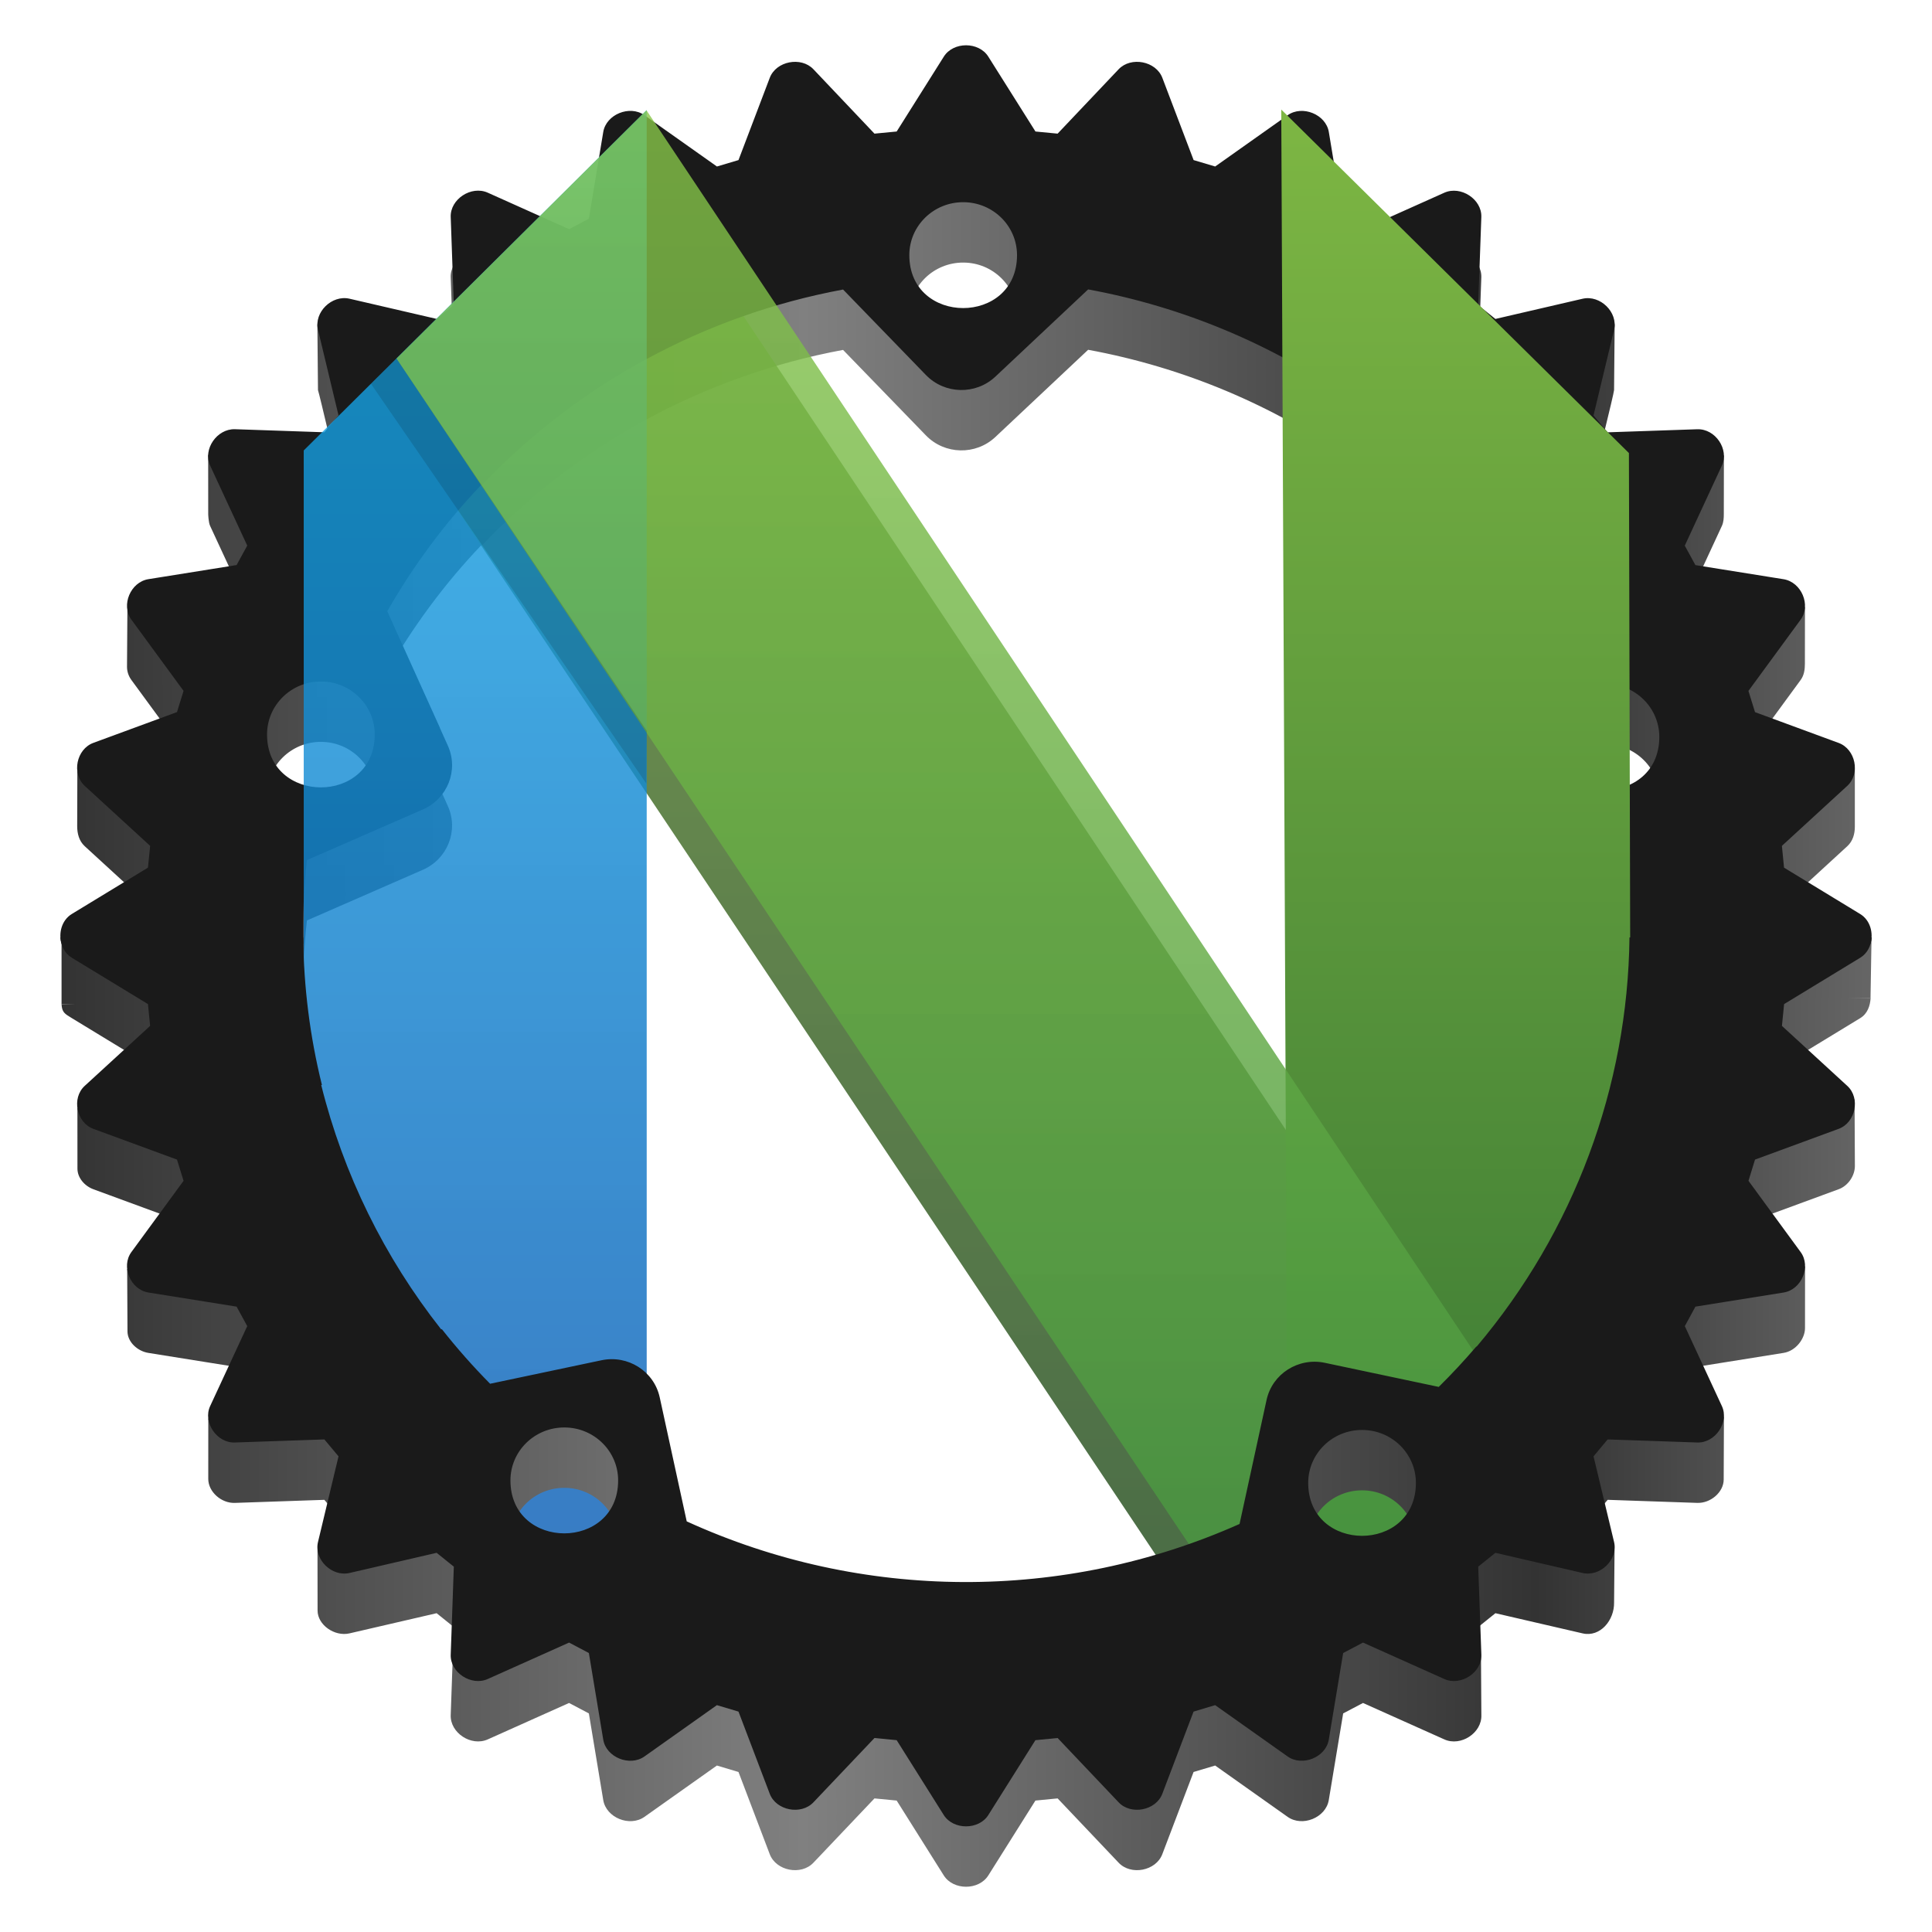 <?xml version="1.0" encoding="UTF-8" standalone="no"?>
<!-- Generator: Adobe Illustrator 23.0.1, SVG Export Plug-In . SVG Version: 6.00 Build 0)  -->

<svg
   version="1.1"
   id="Livello_1"
   x="0px"
   y="0px"
   viewBox="0 0 128 128"
   enable-background="new 0 0 240.1 240.1"
   xml:space="preserve"
   width="128"
   height="128"
   xmlns:xlink="http://www.w3.org/1999/xlink"
   xmlns="http://www.w3.org/2000/svg"
   xmlns:svg="http://www.w3.org/2000/svg"
   xmlns:sketch="http://www.bohemiancoding.com/sketch/ns"><defs
   id="defs13"><linearGradient
     id="linearGradient16"><stop
       style="stop-color:#333333;stop-opacity:1;"
       offset="0"
       id="stop13" /><stop
       style="stop-color:#808080;stop-opacity:1;"
       offset="0.41"
       id="stop14" /><stop
       style="stop-color:#333333;stop-opacity:1;"
       offset="0.815"
       id="stop15" /><stop
       style="stop-color:#666666;stop-opacity:1;"
       offset="1"
       id="stop16" /></linearGradient><linearGradient
     id="linearGradient5"><stop
       style="stop-color:#333333;stop-opacity:1;"
       offset="0"
       id="stop5" /><stop
       style="stop-color:#808080;stop-opacity:1;"
       offset="0.41"
       id="stop7" /><stop
       style="stop-color:#333333;stop-opacity:1;"
       offset="0.815"
       id="stop8" /><stop
       style="stop-color:#666666;stop-opacity:1;"
       offset="1"
       id="stop6" /></linearGradient><linearGradient
     x1="103.885"
     y1="-0.115"
     x2="103.885"
     y2="178.558"
     id="linearGradient4"
     gradientTransform="matrix(0.416,0,0,0.587,-117.878,7)"
     gradientUnits="userSpaceOnUse"><stop
       stop-color="#88C649"
       stop-opacity="0.8"
       offset="0"
       id="stop3"
       style="stop-color:#558028;stop-opacity:0.8;" /><stop
       stop-color="#439240"
       stop-opacity="0.84"
       offset="1"
       id="stop4"
       style="stop-color:#224a21;stop-opacity:0.84;" /></linearGradient><linearGradient
     x1="49.022"
     y1="-0.08"
     x2="49.022"
     y2="97.846"
     id="linearGradient-1"
     gradientTransform="matrix(0.232,0,0,1.071,20.11,7.373)"
     gradientUnits="userSpaceOnUse"><stop
       stop-color="#16B0ED"
       stop-opacity="0.8"
       offset="0%"
       id="stop197" /><stop
       stop-color="#0F59B2"
       stop-opacity="0.837"
       offset="100%"
       id="stop199" /></linearGradient><linearGradient
     x1="326.174"
     y1="-0.069"
     x2="326.174"
     y2="98.852"
     id="linearGradient-2"
     gradientTransform="matrix(-0.234,0,0,1.06,172.943,7.373)"
     gradientUnits="userSpaceOnUse"><stop
       stop-color="#7DB643"
       offset="0%"
       id="stop202" /><stop
       stop-color="#367533"
       offset="100%"
       id="stop204" /></linearGradient><linearGradient
     x1="103.885"
     y1="-0.115"
     x2="103.885"
     y2="178.558"
     id="linearGradient-3"
     gradientTransform="matrix(0.423,0,0,0.587,20.11,7.373)"
     gradientUnits="userSpaceOnUse"><stop
       stop-color="#88C649"
       stop-opacity="0.8"
       offset="0%"
       id="stop207" /><stop
       stop-color="#439240"
       stop-opacity="0.84"
       offset="100%"
       id="stop209" /></linearGradient><linearGradient
     xlink:href="#linearGradient4"
     id="linearGradient3"
     gradientUnits="userSpaceOnUse"
     gradientTransform="matrix(0.423,0,0,0.587,20.11,11.373)"
     x1="103.885"
     y1="-0.115"
     x2="103.885"
     y2="178.558" /><linearGradient
     xlink:href="#linearGradient16"
     id="linearGradient6"
     x1="4.078"
     y1="95.555"
     x2="123.929"
     y2="95.555"
     gradientUnits="userSpaceOnUse" /><linearGradient
     xlink:href="#linearGradient5"
     id="linearGradient10"
     x1="4.078"
     y1="36.766"
     x2="123.996"
     y2="36.766"
     gradientUnits="userSpaceOnUse" /></defs>

<path
   id="path1"
   style="fill:url(#linearGradient10);fill-opacity:1;stroke-width:1.138"
   d="m 64.004,7 c -0.58,0 -1.161,0.252 -1.475,0.754 L 59.407,12.713 57.936,12.854 53.892,8.589 C 53.073,7.727 51.418,8.047 50.998,9.158 l -2.071,5.448 -1.428,0.425 -4.804,-3.399 c -0.976,-0.693 -2.535,-0.054 -2.728,1.111 l -0.953,5.746 -1.311,0.692 -5.387,-2.416 c -1.095,-0.492 -2.501,0.433 -2.455,1.613 l 0.206,5.83 -1.139,0.919 -5.772,-1.338 c -0.94,-0.215 -2.129,-2.316 -2.129,-2.316 l 0.04,4.37 c 0.096,0.269 1.361,5.678 1.361,5.678 l -0.935,1.117 -5.929,-0.203 c -0.459,-0.013 -1.772,-2.336 -1.772,-2.336 l 0.003,3.965 c 0,0 0.011,0.532 0.128,0.784 l 2.457,5.298 -0.704,1.289 -7.236,-1.009 -0.025,3.742 c -0.002,0.311 0.097,0.619 0.29,0.883 l 3.457,4.719 -0.435,1.406 -6.602,-0.076 -0.011,3.629 c -0.001,0.488 0.12,0.984 0.497,1.331 l 4.335,3.976 -0.143,1.444 -5.725,1.049 -5.09e-5,4 H 20.088 C 20.049,64.682 20.13,62.83 20.334,60.983 l 7.682,-3.357 c 1.641,-0.717 2.383,-2.608 1.654,-4.225 l -0.531,-1.181 h 0.007 l -3.49,-7.723 c 1.722,-3.016 3.804,-5.826 6.214,-8.36 l 0.031,0.029 c 6.372,-6.718 14.759,-11.275 23.954,-12.984 l 5.492,5.667 c 1.242,1.279 3.298,1.326 4.598,0.104 l 6.147,-5.779 c 12.68,2.335 23.675,10.034 30.065,21.053 l -4.208,9.343 c -0.727,1.617 0.014,3.509 1.654,4.225 l 8.101,3.537 c 0.144,1.428 0.216,2.863 0.215,4.298 h 0.045 c 1e-5,0.302 -0.014,0.602 -0.02,0.904 l 15.983,-0.423 0.067,-4 -5.797,-0.626 -0.143,-1.444 4.333,-3.976 c 0.368,-0.337 0.501,-0.815 0.501,-1.29 l -2.8e-4,-3.809 -6.613,0.214 -0.437,-1.406 3.457,-4.719 c 0.234,-0.319 0.284,-0.7 0.284,-1.077 l 0.005,-3.753 -7.259,1.213 -0.704,-1.289 2.455,-5.298 c 0.12,-0.257 0.13,-0.53 0.131,-0.799 l 0.006,-3.917 c 0,0 -1.178,2.28 -1.774,2.302 l -5.931,0.203 -0.935,-1.117 c 0,0 1.363,-5.468 1.363,-5.678 l 0.04,-4.383 c 0,0 -1.193,2.113 -2.129,2.329 l -5.775,1.338 -1.139,-0.919 0.208,-5.83 c 0.046,-1.18 -1.36,-2.103 -2.455,-1.613 L 90.302,19.182 88.99,18.49 88.038,12.744 C 87.845,11.579 86.285,10.942 85.309,11.633 l -4.802,3.399 -1.428,-0.425 -2.071,-5.448 C 76.588,8.047 74.931,7.727 74.112,8.589 L 70.07,12.854 68.602,12.713 65.479,7.754 C 65.164,7.252 64.584,7 64.004,7 Z M 63.825,17.396 c 1.965,0.006 3.555,1.574 3.555,3.507 0,4.677 -7.135,4.677 -7.135,0 3.55e-4,-1.942 1.605,-3.514 3.58,-3.507 z M 21.269,49.15 c 1.967,0.005 3.558,1.575 3.558,3.509 0,4.677 -7.135,4.677 -7.135,0 -8.95e-4,-1.942 1.603,-3.515 3.578,-3.509 z m 85.109,0.165 c 1.965,0.006 3.555,1.574 3.555,3.507 0,4.677 -7.135,4.677 -7.135,0 3.5e-4,-1.942 1.605,-3.514 3.58,-3.507 z" /><path
   d="M 42.83,11.306 101.905,99.938 85.374,116.191 26.268,27.755 Z"
   id="path3"
   fill="url(#linearGradient-3)"
   sketch:type="MSShapeGroup"
   style="fill:url(#linearGradient3);stroke-width:0.498" /><path
   id="path434"
   style="fill:#1a1a1a;fill-opacity:1;stroke-width:1.138"
   d="m 64.004,3 c -0.58,0 -1.161,0.252 -1.475,0.754 L 59.407,8.713 57.936,8.854 53.892,4.589 C 53.073,3.727 51.418,4.047 50.998,5.158 l -2.071,5.448 -1.428,0.425 -4.804,-3.399 C 41.719,6.94 40.16,7.579 39.967,8.744 l -0.953,5.746 -1.311,0.692 -5.387,-2.416 c -1.095,-0.492 -2.501,0.433 -2.455,1.613 l 0.206,5.83 -1.139,0.919 -5.772,-1.338 c -1.173,-0.269 -2.365,0.901 -2.089,2.054 l 1.361,5.678 -0.935,1.117 -5.929,-0.203 c -1.196,-0.034 -2.139,1.335 -1.641,2.413 l 2.457,5.298 -0.704,1.289 -5.842,0.935 c -1.187,0.19 -1.83,1.723 -1.13,2.682 l 3.457,4.719 -0.435,1.406 -5.541,2.039 C 5.06,49.631 4.732,51.256 5.611,52.064 L 9.947,56.04 9.803,57.483 4.759,60.553 C 4.087,60.962 3.865,61.817 4.078,62.533 H 20.088 c -0.039,-1.851 0.043,-3.703 0.247,-5.55 l 7.682,-3.357 c 1.641,-0.717 2.383,-2.608 1.654,-4.225 l -0.531,-1.181 h 0.007 l -3.49,-7.723 c 1.722,-3.016 3.804,-5.826 6.214,-8.36 l 0.031,0.029 c 6.372,-6.718 14.759,-11.275 23.954,-12.984 l 5.492,5.667 c 1.242,1.279 3.298,1.326 4.598,0.104 l 6.147,-5.779 c 12.68,2.335 23.675,10.034 30.065,21.053 l -4.208,9.343 c -0.727,1.617 0.014,3.509 1.654,4.225 l 8.101,3.537 c 0.144,1.428 0.216,2.863 0.215,4.298 h 0.045 c 1e-5,0.302 -0.014,0.602 -0.02,0.904 h 15.976 c 0.213,-0.716 -0.009,-1.571 -0.681,-1.979 l -5.042,-3.07 -0.143,-1.444 4.333,-3.976 c 0.881,-0.808 0.551,-2.432 -0.576,-2.845 l -5.537,-2.039 -0.437,-1.406 3.457,-4.719 c 0.705,-0.959 0.057,-2.49 -1.13,-2.682 l -5.84,-0.935 -0.704,-1.289 2.455,-5.298 c 0.503,-1.079 -0.429,-2.459 -1.636,-2.413 l -5.931,0.203 -0.935,-1.117 1.363,-5.678 c 0.275,-1.153 -0.916,-2.325 -2.089,-2.054 l -5.775,1.338 -1.139,-0.919 0.208,-5.83 c 0.046,-1.18 -1.36,-2.103 -2.455,-1.613 L 90.302,15.182 88.99,14.49 88.038,8.744 C 87.845,7.579 86.285,6.942 85.309,7.633 L 80.508,11.031 79.08,10.606 77.009,5.158 C 76.588,4.047 74.931,3.727 74.112,4.589 L 70.07,8.854 68.602,8.713 65.479,3.754 C 65.164,3.252 64.584,3 64.004,3 Z M 63.825,13.396 c 1.965,0.006 3.555,1.574 3.555,3.507 0,4.677 -7.135,4.677 -7.135,0 3.55e-4,-1.942 1.605,-3.514 3.58,-3.507 z M 21.269,45.15 c 1.967,0.005 3.558,1.575 3.558,3.509 0,4.677 -7.135,4.677 -7.135,0 -8.95e-4,-1.942 1.603,-3.515 3.578,-3.509 z m 85.109,0.165 c 1.965,0.006 3.555,1.574 3.555,3.507 0,4.677 -7.135,4.677 -7.135,0 3.5e-4,-1.942 1.605,-3.514 3.58,-3.507 z" /><path
   d="M 20.123,29.843 42.846,7.288 V 112.19 L 20.123,89.895 Z"
   id="Left---green"
   fill="url(#linearGradient-1)"
   sketch:type="MSShapeGroup"
   style="fill:url(#linearGradient-1);stroke-width:0.498" /><path
   d="M 107.92,30.016 84.887,7.259 85.354,112.163 108.076,89.868 Z"
   id="Right---blue"
   fill="url(#linearGradient-2)"
   sketch:type="MSShapeGroup"
   style="fill:url(#linearGradient-2);stroke-width:0.498" /><path
   d="M 42.83,7.306 101.905,95.938 85.374,112.191 26.268,23.755 Z"
   id="Cross---blue"
   fill="url(#linearGradient-3)"
   sketch:type="MSShapeGroup"
   style="fill:url(#linearGradient-3);stroke-width:0.498" /><path
   d="M 42.851,48.416 42.819,51.907 24.58,25.431 26.268,23.74 Z"
   id="Shadow"
   fill-opacity="0.13"
   fill="#000000"
   sketch:type="MSShapeGroup"
   style="stroke-width:0.498" /><path
   id="path2"
   style="fill:url(#linearGradient6);fill-opacity:1;stroke-width:1.138"
   d="m 4.078,66.533 c 0.03,0.534 0.203,0.631 0.682,0.921 l 5.044,3.07 0.143,1.444 -4.818,1.44 0.002,4.016 c 3.661e-4,0.6 0.462,1.147 1.054,1.366 l 5.541,2.037 0.435,1.406 -3.735,1.841 0.02,4.133 c 0.003,0.7 0.658,1.312 1.388,1.427 l 5.842,0.935 0.704,1.292 -2.58,2.133 -0.002,3.987 c -4.17e-4,0.853 0.864,1.625 1.766,1.59 l 5.927,-0.203 0.937,1.12 -1.393,2.166 0.005,4.049 c 0.001,0.953 1.127,1.74 2.116,1.512 l 5.772,-1.336 1.139,0.917 -0.206,5.832 c -0.046,1.18 1.36,2.103 2.455,1.611 l 5.387,-2.413 1.311,0.692 0.953,5.741 c 0.193,1.169 1.753,1.801 2.728,1.113 l 4.802,-3.401 1.43,0.428 2.071,5.446 c 0.42,1.106 2.075,1.431 2.894,0.564 l 4.044,-4.26 1.471,0.143 3.12,4.959 c 0.629,1 2.321,1.002 2.952,0 l 3.12,-4.959 1.471,-0.143 4.042,4.26 c 0.819,0.867 2.474,0.542 2.894,-0.564 l 2.071,-5.446 1.43,-0.428 4.802,3.401 c 0.976,0.688 2.533,0.054 2.726,-1.113 l 0.953,-5.741 1.314,-0.692 5.387,2.413 c 1.095,0.492 2.498,-0.428 2.455,-1.611 l -0.024,-3.677 -0.184,-2.155 1.139,-0.917 5.775,1.336 c 1.173,0.271 2.111,-0.877 2.087,-2.048 l 0.031,-3.49 -1.391,-2.19 0.935,-1.12 5.929,0.203 c 0.885,0.035 1.755,-0.705 1.758,-1.542 l 0.016,-4.158 -2.59,-2.01 0.702,-1.292 5.84,-0.935 c 0.808,-0.127 1.419,-0.938 1.419,-1.642 l 0.004,-4.083 -3.748,-1.675 0.433,-1.406 5.541,-2.037 c 0.652,-0.24 1.078,-0.927 1.075,-1.543 l -0.021,-4.403 -4.81,-0.876 0.143,-1.444 5.042,-3.07 c 0.479,-0.29 0.659,-0.811 0.689,-1.345 l -15.975,2.91e-4 c -0.112,9.906 -3.679,19.479 -10.126,27.109 l -0.016,-0.013 c -0.793,0.927 -1.625,1.822 -2.495,2.68 l -6.809,-2.053 c -1.757,-0.37 -4.222,1.186 -4.598,2.917 l -1.789,8.217 c -11.652,5.19 -25.026,5.127 -36.627,-0.172 l -1.789,-8.217 c -0.376,-1.729 -2.375,-3.629 -4.131,-3.257 l -7.106,2.356 C 31.334,94.529 30.266,93.32 29.269,92.055 l -0.036,0.026 C 25.456,87.292 22.747,81.776 21.282,75.891 l 0.045,-0.011 C 20.532,72.676 20.123,69.396 20.087,66.109 Z M 37.396,98.573 h 0.002 c 1.966,0.006 3.556,1.576 3.555,3.509 0,4.677 -7.135,4.677 -7.135,0 -8.95e-4,-1.942 1.603,-3.515 3.578,-3.509 z m 52.856,0.165 c 1.965,0.007 3.555,1.574 3.555,3.507 0,4.677 -7.135,4.677 -7.135,0 3.52e-4,-1.942 1.605,-3.514 3.58,-3.507 z" /><path
   id="path849"
   style="fill:#1a1a1a;fill-opacity:1;stroke-width:1.138"
   d="m 4.004,62.11 c 0.03,0.534 0.277,1.055 0.755,1.344 l 5.044,3.07 0.143,1.444 -4.335,3.976 c -0.879,0.806 -0.551,2.43 0.574,2.845 l 5.541,2.037 0.435,1.406 -3.457,4.721 c -0.702,0.961 -0.057,2.493 1.13,2.68 l 5.842,0.935 0.704,1.292 -2.457,5.296 c -0.5,1.077 0.445,2.461 1.641,2.413 l 5.927,-0.203 0.937,1.12 -1.361,5.68 c -0.275,1.151 0.916,2.318 2.089,2.048 l 5.772,-1.336 1.139,0.917 -0.206,5.832 c -0.046,1.18 1.36,2.103 2.455,1.611 l 5.387,-2.413 1.311,0.692 0.953,5.741 c 0.193,1.169 1.753,1.801 2.728,1.113 l 4.802,-3.401 1.43,0.428 2.071,5.446 c 0.42,1.106 2.075,1.431 2.894,0.564 l 4.044,-4.26 1.471,0.143 3.12,4.959 c 0.629,1 2.321,1.002 2.952,0 l 3.12,-4.959 1.471,-0.143 4.042,4.26 c 0.819,0.867 2.474,0.542 2.894,-0.564 l 2.071,-5.446 1.43,-0.428 4.802,3.401 c 0.976,0.688 2.533,0.054 2.726,-1.113 l 0.953,-5.741 1.314,-0.692 5.387,2.413 c 1.095,0.492 2.498,-0.428 2.455,-1.611 l -0.208,-5.832 1.139,-0.917 5.775,1.336 c 1.173,0.271 2.362,-0.897 2.087,-2.048 l -1.361,-5.68 0.935,-1.12 5.929,0.203 c 1.196,0.047 2.141,-1.337 1.639,-2.413 l -2.455,-5.296 0.702,-1.292 5.84,-0.935 c 1.189,-0.187 1.837,-1.719 1.132,-2.68 l -3.457,-4.721 0.433,-1.406 5.541,-2.037 c 1.127,-0.415 1.455,-2.04 0.574,-2.845 l -4.331,-3.976 0.143,-1.444 5.042,-3.07 c 0.479,-0.29 0.726,-0.811 0.755,-1.344 h -16.041 c -0.112,9.906 -3.679,19.479 -10.126,27.109 l -0.016,-0.013 c -0.793,0.927 -1.625,1.822 -2.495,2.68 l -7.545,-1.596 c -1.757,-0.37 -3.486,0.729 -3.862,2.46 l -1.789,8.217 c -11.652,5.19 -25.026,5.127 -36.627,-0.172 l -1.789,-8.217 c -0.376,-1.729 -2.104,-2.829 -3.86,-2.457 l -7.377,1.556 C 31.335,90.529 30.267,89.32 29.27,88.055 l -0.036,0.026 C 25.457,83.292 22.748,77.776 21.283,71.891 l 0.045,-0.011 C 20.532,68.676 20.124,65.396 20.088,62.109 Z M 37.396,94.573 h 0.002 c 1.966,0.006 3.556,1.576 3.555,3.509 0,4.677 -7.135,4.677 -7.135,0 -8.95e-4,-1.942 1.603,-3.515 3.578,-3.509 z m 52.856,0.165 c 1.965,0.007 3.555,1.574 3.555,3.507 0,4.677 -7.135,4.677 -7.135,0 3.52e-4,-1.942 1.605,-3.514 3.58,-3.507 z" /></svg>
